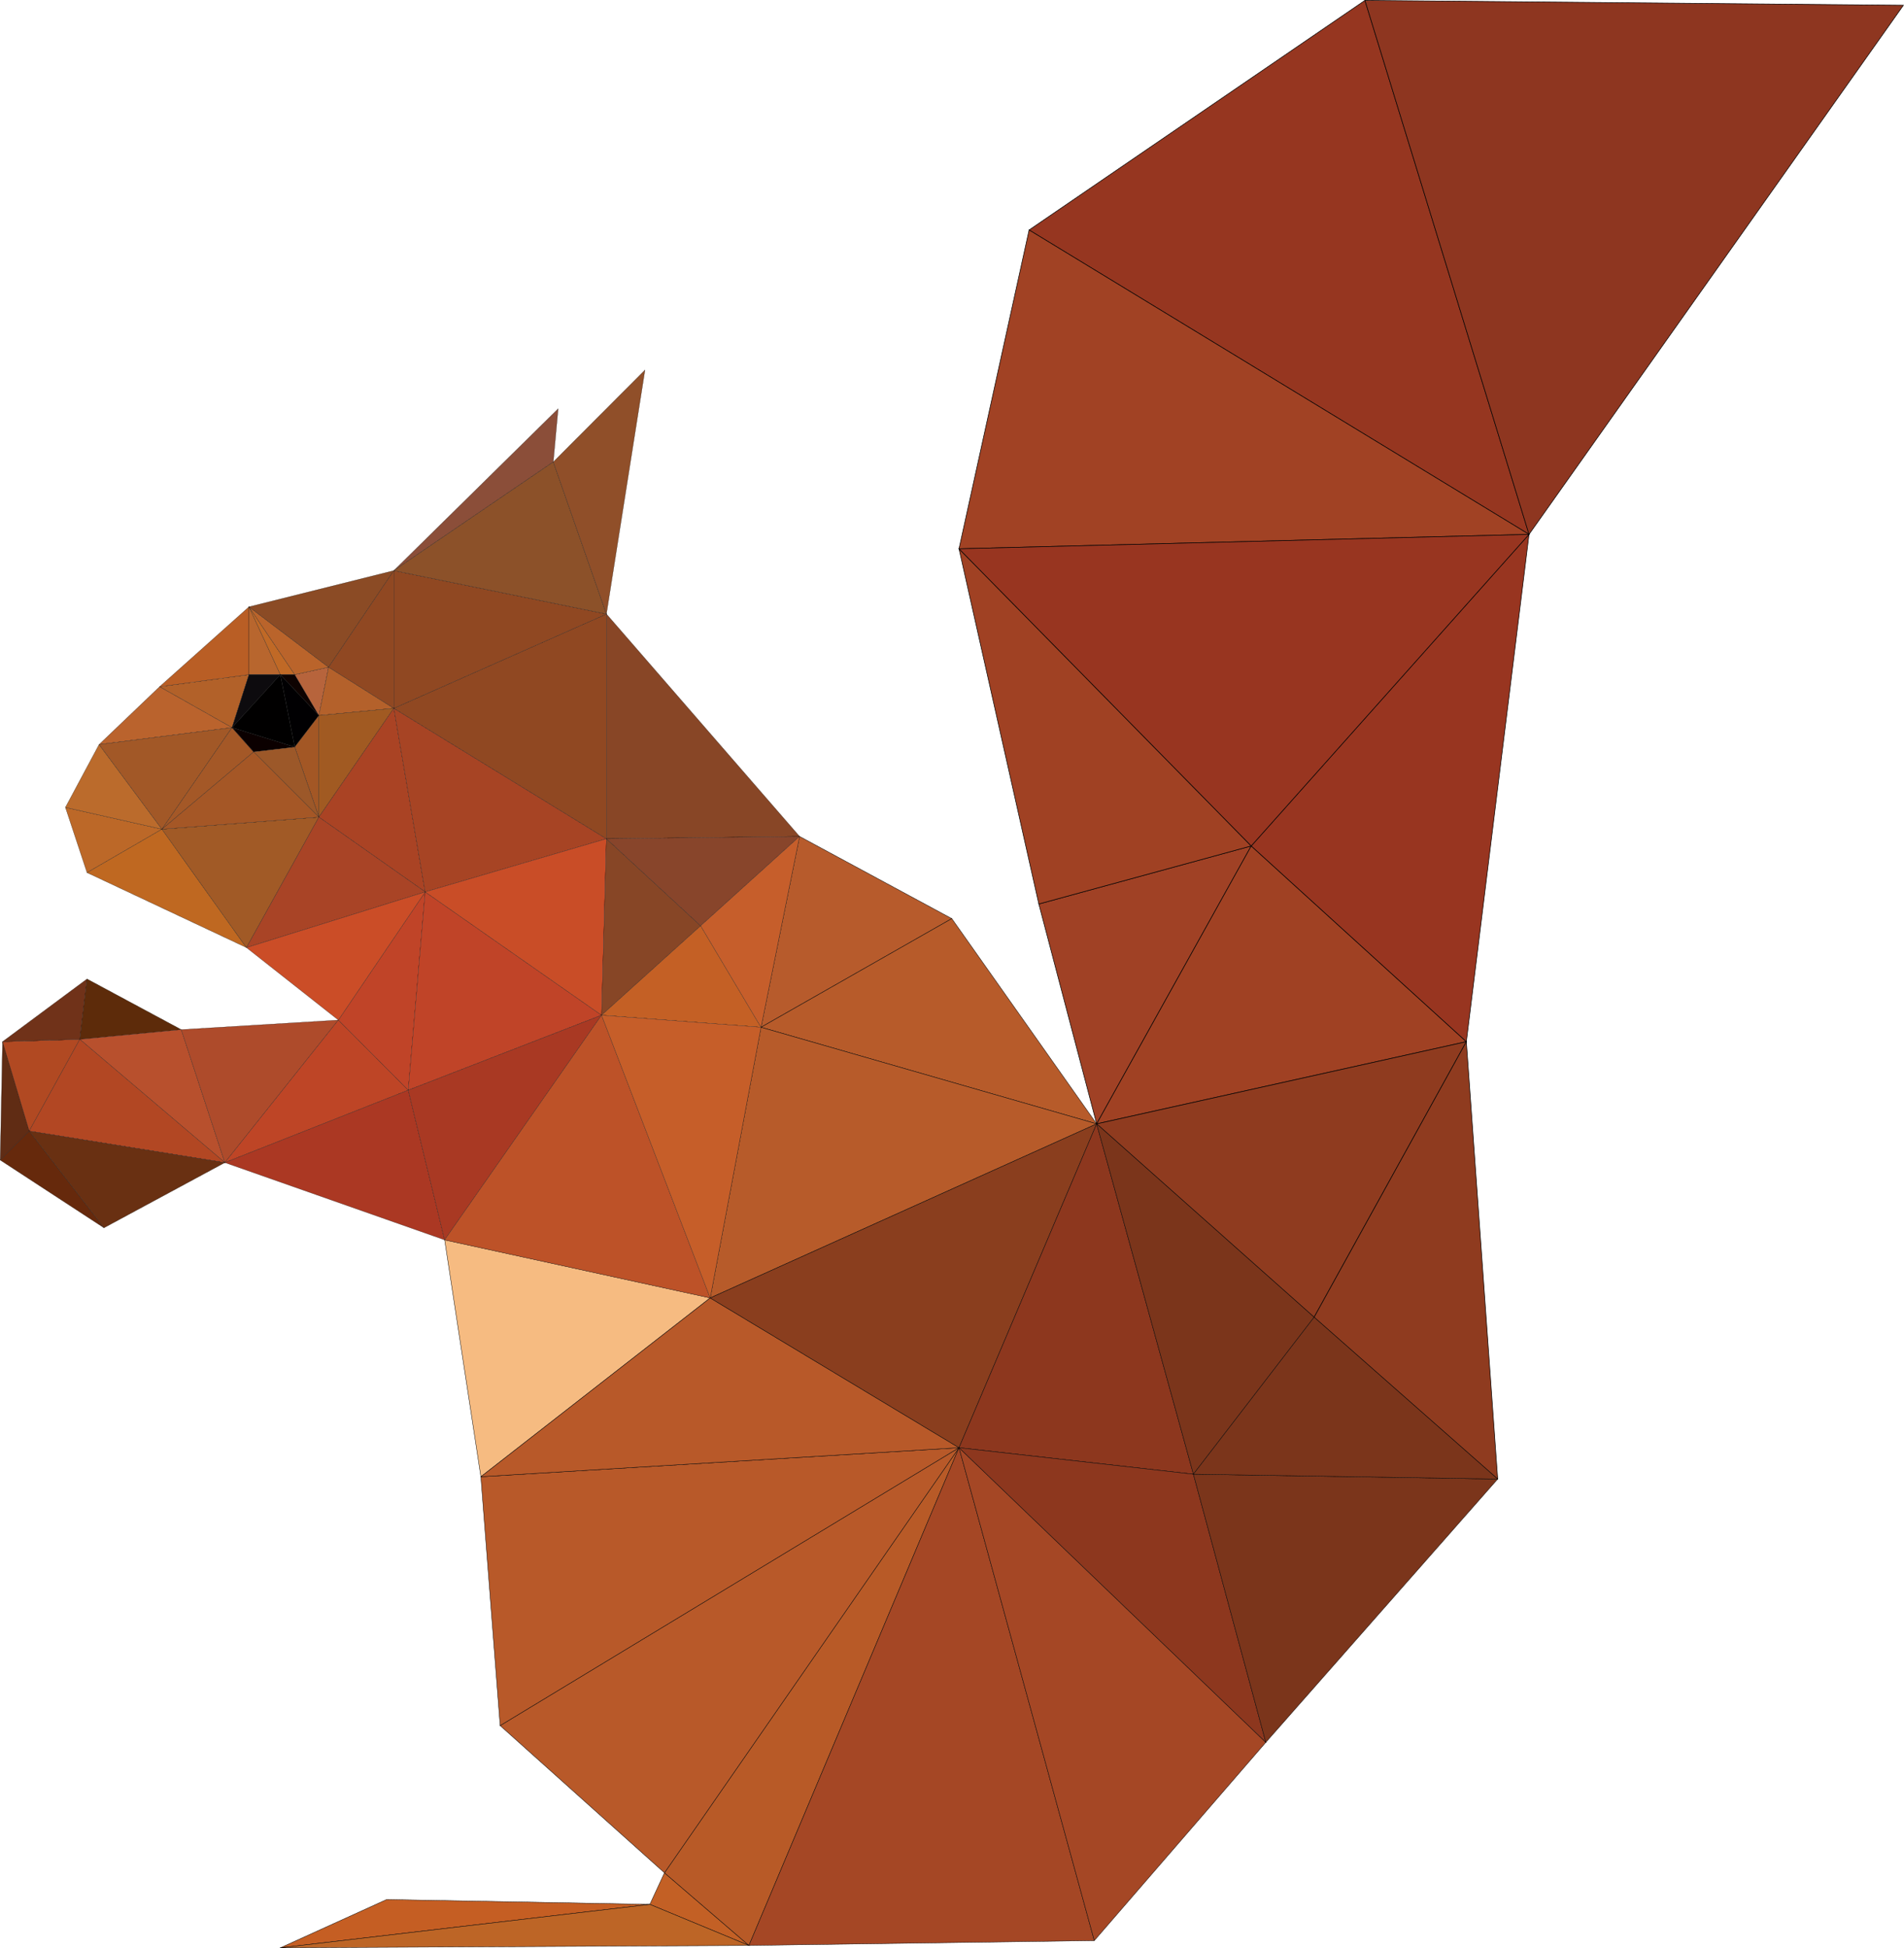<?xml version="1.0" encoding="utf-8"?>
<!-- Generator: Adobe Illustrator 24.1.0, SVG Export Plug-In . SVG Version: 6.00 Build 0)  -->
<svg version="1.1" baseProfile="tiny" id="图层_1"
	 xmlns="http://www.w3.org/2000/svg" xmlns:xlink="http://www.w3.org/1999/xlink" x="0px" y="0px" viewBox="0 0 978 1000.4"
	 xml:space="preserve">
<g>
	<g>
		<polygon fill="#A04125" stroke="#000000" stroke-width="0.3" stroke-miterlimit="10" points="533.6,464.2 563.3,577.1 
			642.7,434.4 		"/>
		<polygon fill="#A04123" stroke="#000000" stroke-width="0.3" stroke-miterlimit="10" points="492.6,281.8 533.6,464.2 
			642.7,434.4 		"/>
		<polygon fill="#A04123" stroke="#000000" stroke-width="0.3" stroke-miterlimit="10" points="642.7,434.4 563.3,577.1 
			753.2,534.9 		"/>
		<polygon fill="#8F3B1F" stroke="#000000" stroke-width="0.3" stroke-miterlimit="10" points="563.3,577.1 675,676.4 753.2,534.9 
					"/>
		<polygon fill="#8F3B1F" stroke="#000000" stroke-width="0.3" stroke-miterlimit="10" points="753.2,534.9 675,676.4 769.3,759.5 
					"/>
		<polygon fill="#983520" stroke="#000000" stroke-width="0.3" stroke-miterlimit="10" points="642.7,434.4 753.2,534.9 
			785.4,274.4 		"/>
		<polygon fill="#963620" stroke="#000000" stroke-width="0.3" stroke-miterlimit="10" points="701.1,0.2 528.6,118.1 785.4,274.4 
					"/>
		<polygon fill="#A14224" stroke="#000000" stroke-width="0.3" stroke-miterlimit="10" points="528.6,118.1 492.6,281.8 
			785.4,274.4 		"/>
		<polygon fill="#983520" stroke="#000000" stroke-width="0.3" stroke-miterlimit="10" points="492.6,281.8 642.7,434.4 
			785.4,274.4 		"/>
		<polygon fill="#8E3620" stroke="#000000" stroke-width="0.3" stroke-miterlimit="10" points="701.1,0.2 785.4,274.4 977.7,2.7 		
			"/>
	</g>
	<g>
		<polygon fill="#C55E23" stroke="#000000" stroke-width="0.2" stroke-miterlimit="10" points="198.6,975.4 144,1000.2 333.8,977.9 
					"/>
		<polygon fill="#F6BB81" stroke="#000000" stroke-width="0.2" stroke-miterlimit="10" points="228.4,636.7 247,758.3 364.8,666.5 
					"/>
		<polygon fill="#C36025" stroke="#000000" stroke-width="0.2" stroke-miterlimit="10" points="341.3,961.7 333.8,977.9 384.7,999 
					"/>
		<polygon fill="#BD6526" stroke="#000000" stroke-width="0.2" stroke-miterlimit="10" points="333.8,977.9 144,1000.2 384.7,999 		
			"/>
		<polygon fill="#B75B2C" stroke="#000000" stroke-width="0.2" stroke-miterlimit="10" points="410.7,429.5 390.9,527.5 
			488.9,471.7 		"/>
		<polygon fill="#B85A27" stroke="#000000" stroke-width="0.2" stroke-miterlimit="10" points="341.3,961.7 384.7,999 492.6,743.4 
					"/>
		<polygon fill="#B85929" stroke="#000000" stroke-width="0.2" stroke-miterlimit="10" points="256.9,886.1 341.3,961.7 
			492.6,743.4 		"/>
		<polygon fill="#B85929" stroke="#000000" stroke-width="0.2" stroke-miterlimit="10" points="247,758.3 256.9,886.1 492.6,743.4 
					"/>
		<polygon fill="#B85929" stroke="#000000" stroke-width="0.2" stroke-miterlimit="10" points="364.8,666.5 247,758.3 492.6,743.4 
					"/>
		<polygon fill="#A54725" stroke="#000000" stroke-width="0.2" stroke-miterlimit="10" points="492.6,743.4 384.7,999 562.1,996.5 
					"/>
		<polygon fill="#B75B2A" stroke="#000000" stroke-width="0.2" stroke-miterlimit="10" points="488.9,471.7 390.9,527.5 
			563.3,577.1 		"/>
		<polygon fill="#B75B2A" stroke="#000000" stroke-width="0.2" stroke-miterlimit="10" points="390.9,527.5 364.8,666.5 
			563.3,577.1 		"/>
		<polygon fill="#8A3E1E" stroke="#000000" stroke-width="0.2" stroke-miterlimit="10" points="364.8,666.5 492.6,743.4 
			563.3,577.1 		"/>
		<polygon fill="#8D371E" stroke="#000000" stroke-width="0.2" stroke-miterlimit="10" points="563.3,577.1 492.6,743.4 613,757 		
			"/>
		<polygon fill="#A54725" stroke="#000000" stroke-width="0.2" stroke-miterlimit="10" points="492.6,743.4 562.1,996.5 
			650.2,894.7 		"/>
		<polygon fill="#8D371E" stroke="#000000" stroke-width="0.2" stroke-miterlimit="10" points="613,757 492.6,743.4 650.2,894.7 		
			"/>
		<polygon fill="#7B351B" stroke="#000000" stroke-width="0.2" stroke-miterlimit="10" points="563.3,577.1 613,757 675,676.4 		"/>
		<polygon fill="#7B351B" stroke="#000000" stroke-width="0.2" stroke-miterlimit="10" points="613,757 650.2,894.7 769.3,759.5 		
			"/>
		<polygon fill="#7B351B" stroke="#000000" stroke-width="0.2" stroke-miterlimit="10" points="675,676.4 613,757 769.3,759.5 		"/>
	</g>
	<g>
		<polygon fill="#7B3F27" stroke="#000000" stroke-width="0.1" stroke-miterlimit="10" points="1.3,534.9 1.3,534.9 15,580.8 		"/>
		<polygon fill="#602C14" stroke="#000000" stroke-width="0.1" stroke-miterlimit="10" points="1.3,534.9 0.1,595.7 15,580.8 		"/>
		<polygon fill="#B14922" stroke="#000000" stroke-width="0.1" stroke-miterlimit="10" points="1.3,534.9 15,580.8 41,533.7 		"/>
		<polygon fill="#703219" stroke="#000000" stroke-width="0.1" stroke-miterlimit="10" points="1.3,534.9 41,533.7 44.7,502.7 		"/>
		<polygon fill="#66290C" stroke="#000000" stroke-width="0.1" stroke-miterlimit="10" points="15,580.8 0.1,595.7 53.4,630.5 		"/>
		<polygon fill="#BC6828" stroke="#000000" stroke-width="0.1" stroke-miterlimit="10" points="33.6,414.6 44.7,448.1 83.2,425.8 		
			"/>
		<polygon fill="#BB6B2C" stroke="#000000" stroke-width="0.1" stroke-miterlimit="10" points="50.9,382.3 33.6,414.6 83.2,425.8 		
			"/>
		<polygon fill="#5D2B0A" stroke="#000000" stroke-width="0.1" stroke-miterlimit="10" points="44.7,502.7 41,533.7 93.1,528.7 		
			"/>
		<polygon fill="#B8502D" stroke="#000000" stroke-width="0.1" stroke-miterlimit="10" points="93.1,528.7 41,533.7 115.5,597 		"/>
		<polygon fill="#B24723" stroke="#000000" stroke-width="0.1" stroke-miterlimit="10" points="41,533.7 15,580.8 115.5,597 		"/>
		<polygon fill="#693012" stroke="#000000" stroke-width="0.1" stroke-miterlimit="10" points="15,580.8 53.4,630.5 115.5,597 		"/>
		<polygon fill="#BA632D" stroke="#000000" stroke-width="0.1" stroke-miterlimit="10" points="82,352.6 50.9,382.3 119.2,373.6 		
			"/>
		<polygon fill="#A25827" stroke="#000000" stroke-width="0.1" stroke-miterlimit="10" points="50.9,382.3 83.2,425.8 119.2,373.6 
					"/>
		<polygon fill="#BF6821" stroke="#000000" stroke-width="0.1" stroke-miterlimit="10" points="83.2,425.8 44.7,448.1 126.6,486.6 
					"/>
		<polygon fill="#B26129" stroke="#000000" stroke-width="0.1" stroke-miterlimit="10" points="82,352.6 119.2,373.6 127.9,346.4 		
			"/>
		<polygon fill="#B95E25" stroke="#000000" stroke-width="0.1" stroke-miterlimit="10" points="127.9,311.6 82,352.6 127.9,346.4 		
			"/>
		<polygon fill="#A45827" stroke="#000000" stroke-width="0.1" stroke-miterlimit="10" points="119.2,373.6 83.2,425.8 130.3,386.1 
					"/>
		<polygon fill="#B8662E" stroke="#000000" stroke-width="0.1" stroke-miterlimit="10" points="127.9,311.6 127.9,346.4 144,346.4 
					"/>
		<polygon fill="#0D0B0E" stroke="#000000" stroke-width="0.1" stroke-miterlimit="10" points="127.9,346.4 119.2,373.6 144,346.4 
					"/>
		<polygon fill="#C06926" stroke="#000000" stroke-width="0.1" stroke-miterlimit="10" points="127.9,311.6 144,346.4 151.4,346.4 
					"/>
		<polygon fill="#0B0000" stroke="#000000" stroke-width="0.1" stroke-miterlimit="10" points="119.2,373.6 130.3,386.1 
			151.4,383.6 		"/>
		<polygon fill="#010000" stroke="#000000" stroke-width="0.1" stroke-miterlimit="10" points="144,346.4 119.2,373.6 151.4,383.6 
					"/>
		<polygon fill="#0E0301" stroke="#000000" stroke-width="0.1" stroke-miterlimit="10" points="151.4,346.4 144,346.4 163.8,367.4 
					"/>
		<polygon fill="#010002" stroke="#000000" stroke-width="0.1" stroke-miterlimit="10" points="144,346.4 151.4,383.6 163.8,367.4 
					"/>
		<polygon fill="#A35725" stroke="#000000" stroke-width="0.1" stroke-miterlimit="10" points="163.8,367.4 151.4,383.6 
			163.8,419.6 		"/>
		<polygon fill="#9C5829" stroke="#000000" stroke-width="0.1" stroke-miterlimit="10" points="151.4,383.6 130.3,386.1 
			163.8,419.6 		"/>
		<polygon fill="#A15A26" stroke="#000000" stroke-width="0.1" stroke-miterlimit="10" points="83.2,425.8 126.6,486.6 163.8,419.6 
					"/>
		<polygon fill="#A55726" stroke="#000000" stroke-width="0.1" stroke-miterlimit="10" points="130.3,386.1 83.2,425.8 163.8,419.6 
					"/>
		<polygon fill="#B7643C" stroke="#000000" stroke-width="0.1" stroke-miterlimit="10" points="151.4,346.4 163.8,367.4 
			168.8,342.6 		"/>
		<polygon fill="#BA642B" stroke="#000000" stroke-width="0.1" stroke-miterlimit="10" points="127.9,311.6 151.4,346.4 
			168.8,342.6 		"/>
		<polygon fill="#AE4B2B" stroke="#000000" stroke-width="0.1" stroke-miterlimit="10" points="93.1,528.7 115.5,597 173.8,523.8 		
			"/>
		<polygon fill="#8B4B25" stroke="#000000" stroke-width="0.1" stroke-miterlimit="10" points="127.9,311.6 168.8,342.6 202.3,293 
					"/>
		<polygon fill="#B4612B" stroke="#000000" stroke-width="0.1" stroke-miterlimit="10" points="168.8,342.6 163.8,367.4 
			202.3,363.7 		"/>
		<polygon fill="#904822" stroke="#000000" stroke-width="0.1" stroke-miterlimit="10" points="202.3,293 168.8,342.6 202.3,363.7 
					"/>
		<polygon fill="#A15A22" stroke="#000000" stroke-width="0.1" stroke-miterlimit="10" points="163.8,367.4 163.8,419.6 
			202.3,363.7 		"/>
		<polygon fill="#BE4526" stroke="#000000" stroke-width="0.1" stroke-miterlimit="10" points="173.8,523.8 115.5,597 209.7,559.8 
					"/>
		<polygon fill="#AA4324" stroke="#000000" stroke-width="0.1" stroke-miterlimit="10" points="202.3,363.7 163.8,419.6 218.4,458 
					"/>
		<polygon fill="#C04428" stroke="#000000" stroke-width="0.1" stroke-miterlimit="10" points="173.8,523.8 209.7,559.8 218.4,458 
					"/>
		<polygon fill="#A94426" stroke="#000000" stroke-width="0.1" stroke-miterlimit="10" points="163.8,419.6 126.6,486.6 218.4,458 
					"/>
		<polygon fill="#CB4D27" stroke="#000000" stroke-width="0.1" stroke-miterlimit="10" points="126.6,486.6 173.8,523.8 218.4,458 
					"/>
		<polygon fill="#AB3823" stroke="#000000" stroke-width="0.1" stroke-miterlimit="10" points="209.7,559.8 115.5,597 228.4,636.7 
					"/>
		<polygon fill="#8B4E39" stroke="#000000" stroke-width="0.1" stroke-miterlimit="10" points="202.3,293 284.2,237.2 286.7,209.9 
					"/>
		<polygon fill="#C04428" stroke="#000000" stroke-width="0.1" stroke-miterlimit="10" points="218.4,458 209.7,559.8 309,521.3 		
			"/>
		<polygon fill="#A93923" stroke="#000000" stroke-width="0.1" stroke-miterlimit="10" points="209.7,559.8 228.4,636.7 309,521.3 
					"/>
		<polygon fill="#A74424" stroke="#000000" stroke-width="0.1" stroke-miterlimit="10" points="202.3,363.7 218.4,458 311.5,430.7 
					"/>
		<polygon fill="#C94D27" stroke="#000000" stroke-width="0.1" stroke-miterlimit="10" points="218.4,458 309,521.3 311.5,430.7 		
			"/>
		<polygon fill="#904822" stroke="#000000" stroke-width="0.1" stroke-miterlimit="10" points="202.3,363.7 311.5,430.7 
			311.5,315.3 		"/>
		<polygon fill="#904822" stroke="#000000" stroke-width="0.1" stroke-miterlimit="10" points="202.3,293 202.3,363.7 311.5,315.3 
					"/>
		<polygon fill="#8C5129" stroke="#000000" stroke-width="0.1" stroke-miterlimit="10" points="284.2,237.2 202.3,293 311.5,315.3 
					"/>
		<polygon fill="#904F29" stroke="#000000" stroke-width="0.1" stroke-miterlimit="10" points="284.2,237.2 311.5,315.3 331.3,190 
					"/>
		<polygon fill="#874626" stroke="#000000" stroke-width="0.1" stroke-miterlimit="10" points="311.5,430.7 309,521.3 359.9,475.4 
					"/>
		<polygon fill="#BD5228" stroke="#000000" stroke-width="0.1" stroke-miterlimit="10" points="309,521.3 228.4,636.7 364.8,666.5 
					"/>
		<polygon fill="#C46025" stroke="#000000" stroke-width="0.1" stroke-miterlimit="10" points="359.9,475.4 309,521.3 390.9,527.5 
					"/>
		<polygon fill="#C65E29" stroke="#000000" stroke-width="0.1" stroke-miterlimit="10" points="309,521.3 364.8,666.5 390.9,527.5 
					"/>
		<polygon fill="#884626" stroke="#000000" stroke-width="0.1" stroke-miterlimit="10" points="311.5,315.3 311.5,430.7 
			410.7,429.5 		"/>
		<polygon fill="#88452B" stroke="#000000" stroke-width="0.1" stroke-miterlimit="10" points="311.5,430.7 359.9,475.4 
			410.7,429.5 		"/>
		<polygon fill="#C65E2B" stroke="#000000" stroke-width="0.1" stroke-miterlimit="10" points="359.9,475.4 390.9,527.5 
			410.7,429.5 		"/>
	</g>
</g>
</svg>
